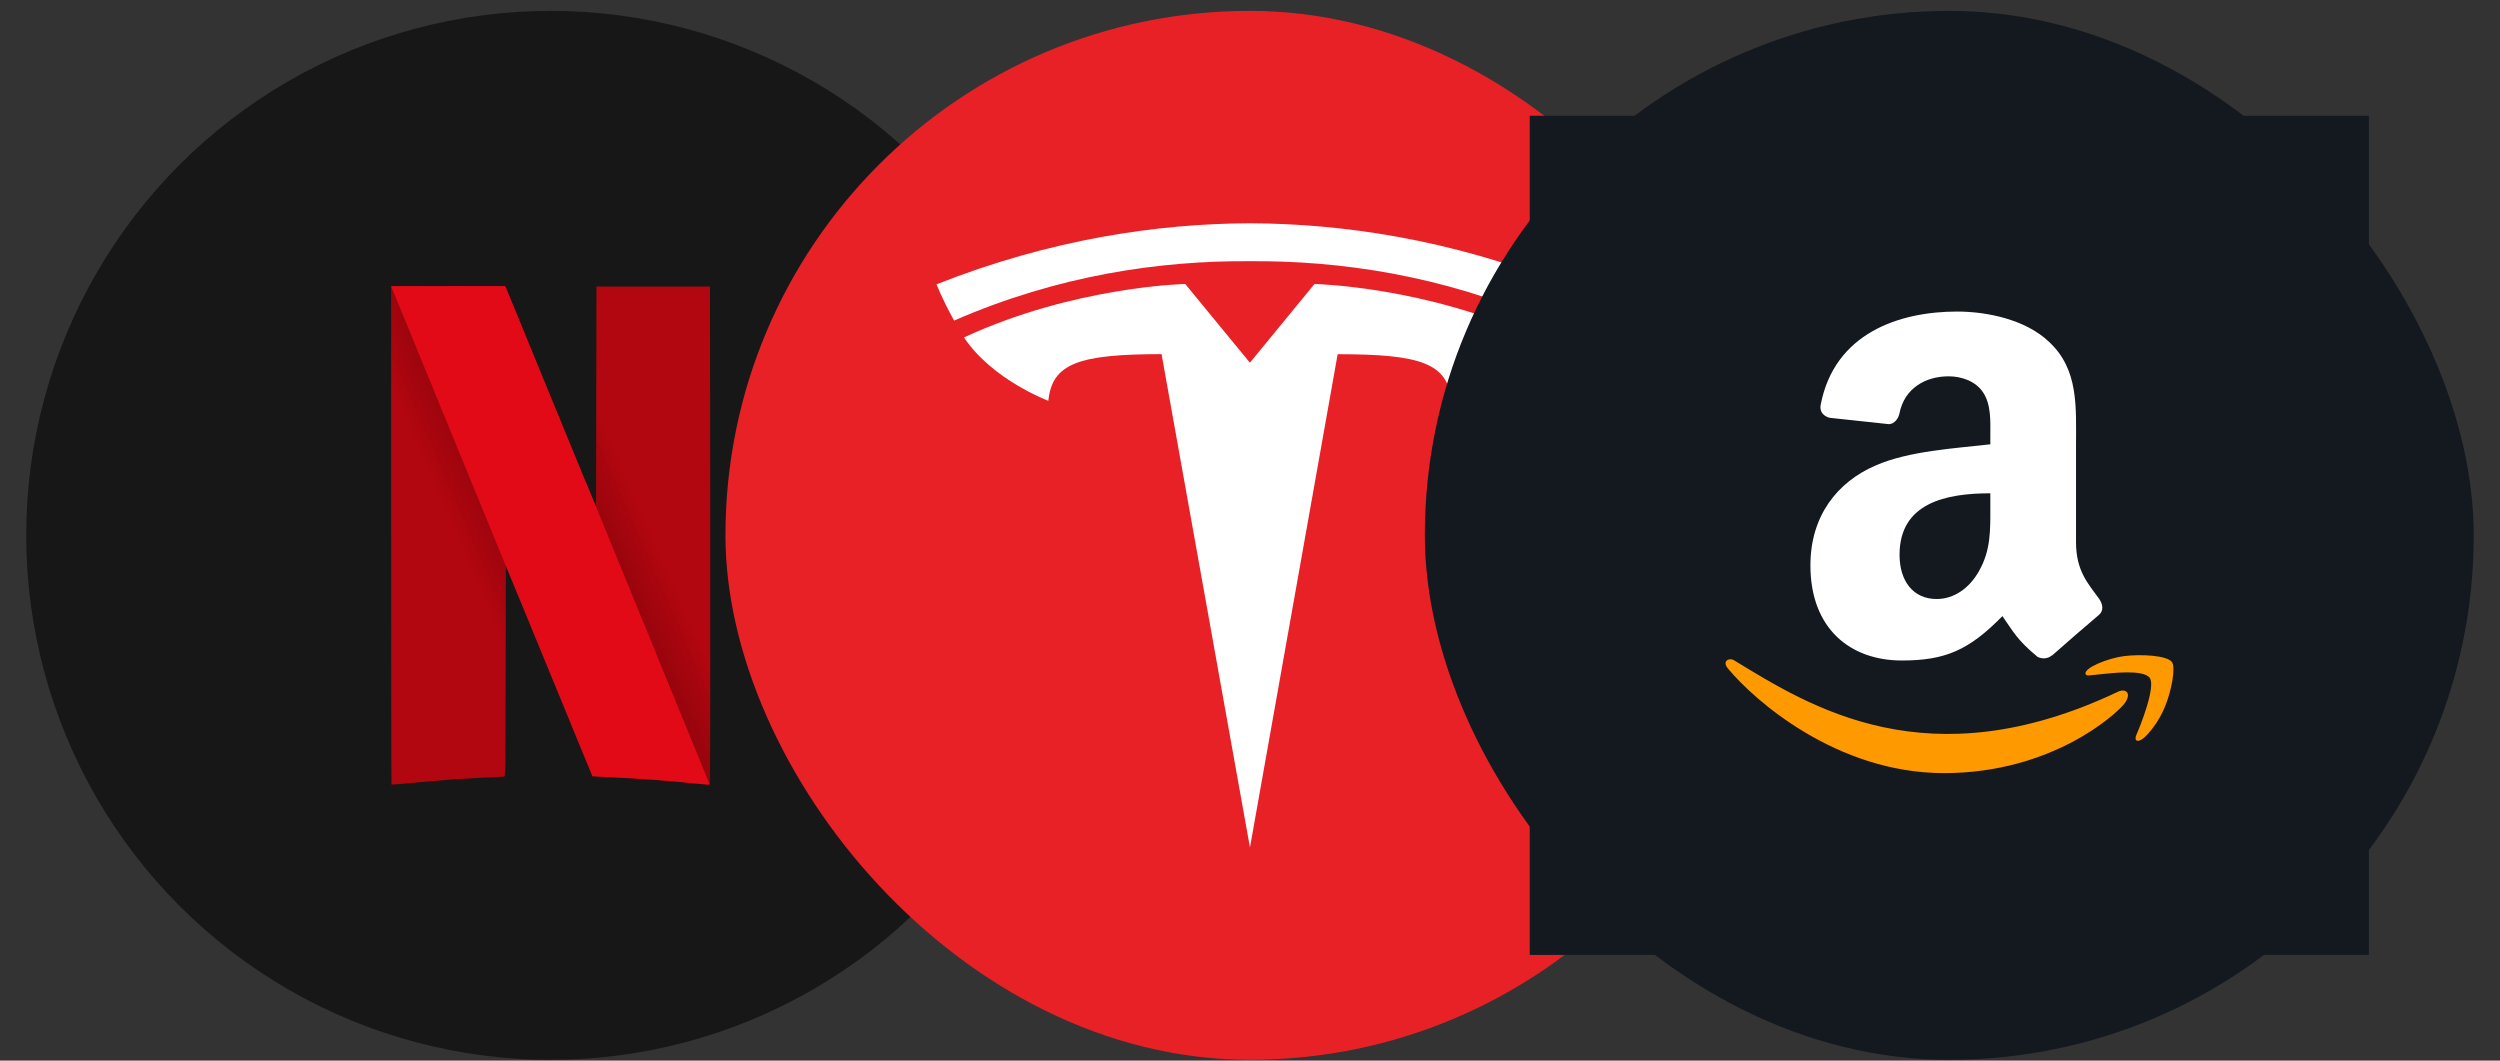 <svg width="66" height="28" viewBox="0 0 66 28" fill="none" xmlns="http://www.w3.org/2000/svg">
<rect x="0" y="0" width="66" height="28" fill="#333333" stroke="none"/>
<circle cx="14.538" cy="14.133" r="13.846" fill="#171717"/>
<path d="M15.747 7.564L15.741 10.472L15.735 13.38L15.458 12.705V12.703L15.098 19.177C15.452 20.035 15.641 20.494 15.643 20.496C15.645 20.497 15.846 20.508 16.089 20.518C16.826 20.549 17.739 20.617 18.433 20.691C18.593 20.709 18.73 20.717 18.74 20.71C18.75 20.703 18.753 17.744 18.75 14.131L18.744 7.564H15.747V7.564Z" fill="url(#paint0_linear_10116_7716)"/>
<path d="M10.326 7.555V14.129C10.326 17.745 10.33 20.707 10.336 20.712C10.342 20.717 10.602 20.695 10.915 20.665C11.229 20.636 11.662 20.598 11.877 20.582C12.207 20.558 13.197 20.504 13.309 20.503C13.343 20.503 13.345 20.355 13.349 17.718L13.355 14.932L13.595 15.514C13.631 15.604 13.643 15.632 13.679 15.72L14.039 9.248C13.963 9.063 14.003 9.16 13.917 8.949C13.623 8.234 13.373 7.63 13.364 7.602L13.343 7.553H10.326V7.555Z" fill="url(#paint1_linear_10116_7716)"/>
<path d="M10.326 7.555L13.353 14.938V14.934L13.593 15.516C14.922 18.754 15.636 20.492 15.64 20.495C15.643 20.497 15.844 20.508 16.087 20.518C16.823 20.549 17.736 20.617 18.43 20.691C18.589 20.708 18.728 20.717 18.736 20.71L15.735 13.378V13.38L15.457 12.705C15.186 12.045 15.005 11.604 13.913 8.949C13.619 8.234 13.37 7.63 13.36 7.602L13.339 7.553H11.833L10.326 7.555Z" fill="#E30A17"/>
<rect x="19.152" y="0.287" width="27.692" height="27.692" rx="13.846" fill="#E82127"/>
<g clip-path="url(#clip0_10116_7716)">
<path d="M32.999 22.373L35.314 9.351C37.521 9.351 38.217 9.593 38.318 10.581C38.318 10.581 39.798 10.029 40.545 8.908C37.631 7.558 34.703 7.497 34.703 7.497L32.995 9.578L32.999 9.577L31.29 7.497C31.29 7.497 28.363 7.558 25.449 8.908C26.195 10.029 27.676 10.581 27.676 10.581C27.777 9.593 28.473 9.351 30.665 9.349L32.999 22.373Z" fill="white"/>
<path d="M33 6.896C35.355 6.878 38.051 7.26 40.811 8.463C41.18 7.799 41.275 7.506 41.275 7.506C38.258 6.312 35.432 5.904 32.999 5.894C30.567 5.904 27.741 6.312 24.725 7.506C24.725 7.506 24.859 7.867 25.188 8.463C27.947 7.26 30.644 6.878 32.999 6.896H33Z" fill="white"/>
</g>
<rect x="37.615" y="0.287" width="27.692" height="27.692" rx="13.846" fill="#141920"/>
<rect width="22.154" height="22.154" transform="translate(40.385 3.056)" fill="#141920"/>
<path d="M55.926 18.256C50.897 20.649 47.775 18.647 45.778 17.431C45.654 17.354 45.444 17.449 45.626 17.658C46.292 18.465 48.473 20.41 51.32 20.41C54.169 20.41 55.865 18.856 56.077 18.584C56.287 18.316 56.138 18.167 55.926 18.256H55.926ZM57.338 17.476C57.203 17.3 56.517 17.267 56.085 17.32C55.653 17.372 55.003 17.636 55.06 17.795C55.089 17.855 55.148 17.828 55.445 17.801C55.743 17.771 56.578 17.666 56.751 17.893C56.926 18.122 56.485 19.213 56.405 19.389C56.327 19.564 56.434 19.61 56.581 19.493C56.725 19.376 56.986 19.072 57.161 18.643C57.335 18.212 57.441 17.61 57.338 17.476H57.338Z" fill="#FF9900"/>
<path fill-rule="evenodd" clip-rule="evenodd" d="M52.545 13.372C52.545 14 52.561 14.524 52.243 15.081C51.987 15.535 51.581 15.814 51.128 15.814C50.509 15.814 50.148 15.342 50.148 14.646C50.148 13.272 51.379 13.023 52.545 13.023V13.372ZM54.17 17.301C54.064 17.396 53.91 17.403 53.789 17.339C53.254 16.895 53.159 16.689 52.864 16.265C51.98 17.167 51.354 17.437 50.207 17.437C48.851 17.437 47.795 16.6 47.795 14.925C47.795 13.617 48.505 12.726 49.513 12.29C50.389 11.905 51.611 11.837 52.545 11.73V11.522C52.545 11.139 52.574 10.685 52.35 10.354C52.152 10.057 51.776 9.935 51.445 9.935C50.831 9.935 50.282 10.25 50.148 10.903C50.121 11.048 50.014 11.191 49.869 11.198L48.305 11.03C48.174 11 48.029 10.894 48.065 10.692C48.425 8.797 50.137 8.225 51.669 8.225C52.454 8.225 53.479 8.434 54.098 9.028C54.882 9.76 54.807 10.737 54.807 11.801V14.313C54.807 15.068 55.12 15.399 55.415 15.807C55.519 15.952 55.542 16.127 55.41 16.235C55.082 16.51 54.497 17.02 54.175 17.305L54.17 17.301" fill="white"/>
<defs>
<linearGradient id="paint0_linear_10116_7716" x1="20.102" y1="17.395" x2="15.305" y2="19.502" gradientUnits="userSpaceOnUse">
<stop stop-color="#B20610"/>
<stop offset="0.256" stop-color="#B20610"/>
<stop offset="1" stop-color="#590004"/>
</linearGradient>
<linearGradient id="paint1_linear_10116_7716" x1="8.872" y1="10.438" x2="14.059" y2="8.186" gradientUnits="userSpaceOnUse">
<stop stop-color="#B20610"/>
<stop offset="0.256" stop-color="#B20610"/>
<stop offset="1" stop-color="#590004"/>
</linearGradient>
<clipPath id="clip0_10116_7716">
<rect width="16.615" height="16.545" fill="white" transform="translate(24.693 5.861)"/>
</clipPath>
</defs>
</svg>
